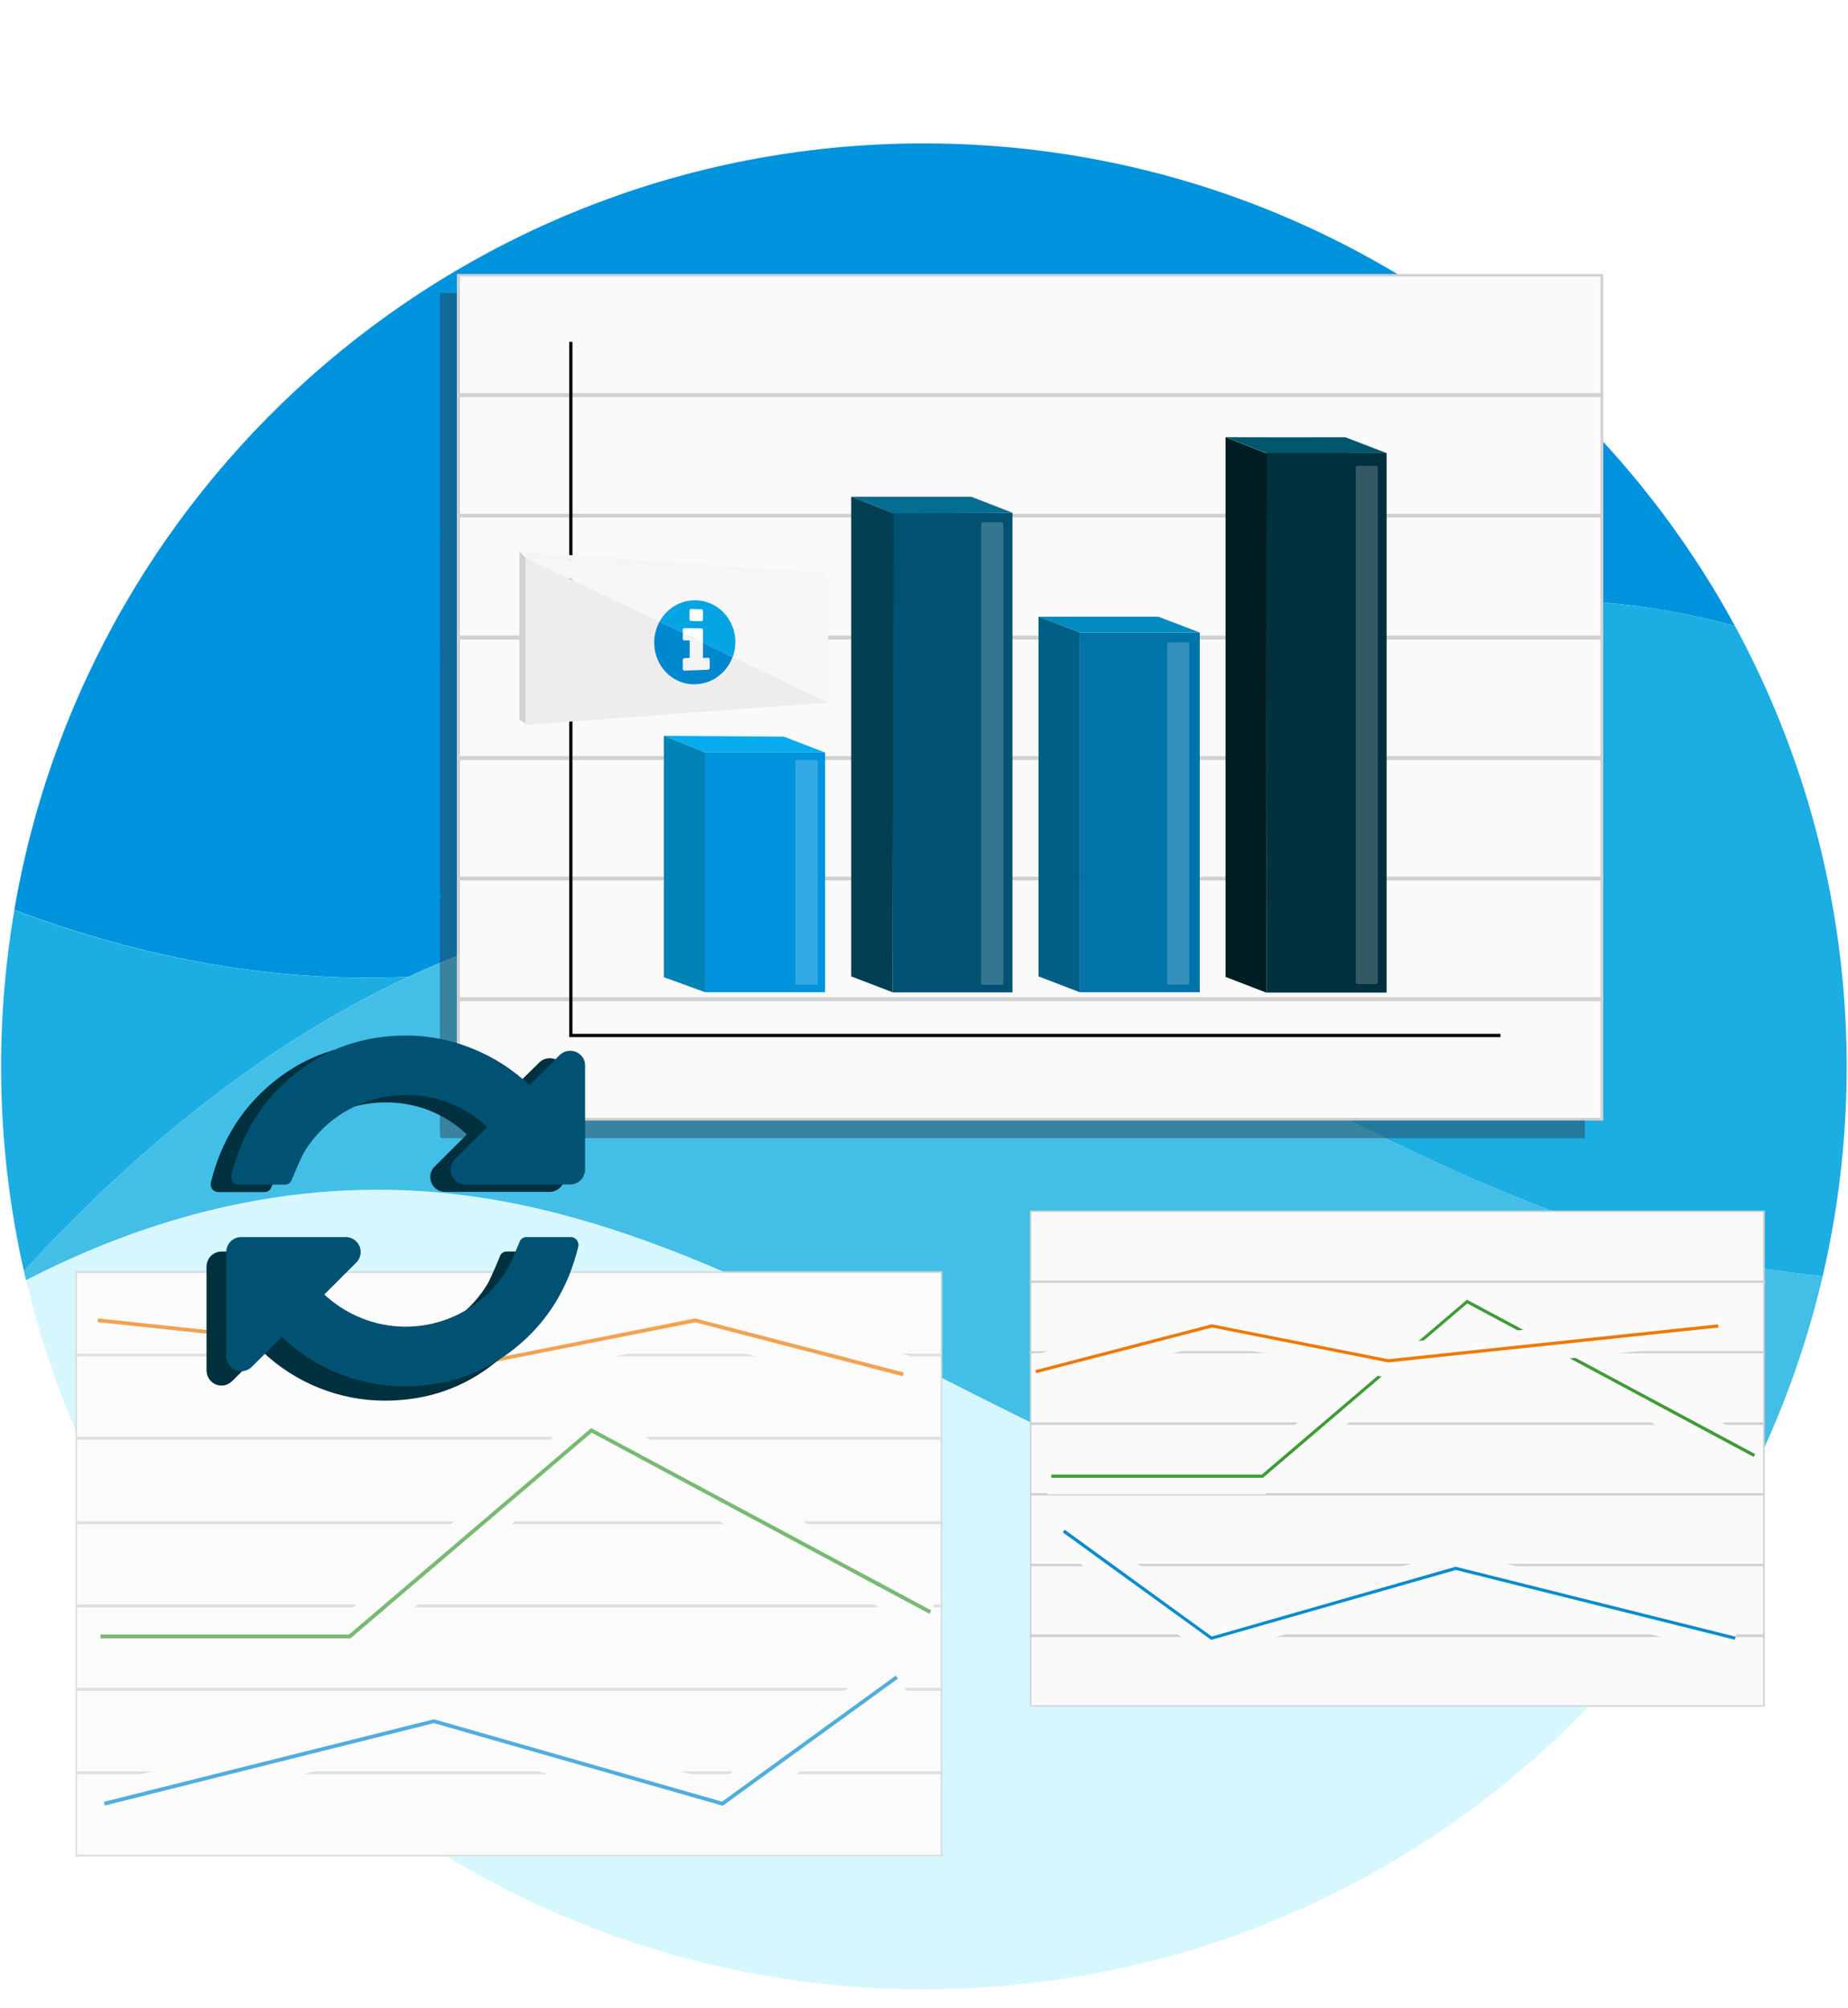 <?xml version="1.0" encoding="UTF-8"?>
<svg width="116px" height="126px" viewBox="0 0 116 126" version="1.1" xmlns="http://www.w3.org/2000/svg" xmlns:xlink="http://www.w3.org/1999/xlink">
    <!-- Generator: Sketch 52.2 (67145) - http://www.bohemiancoding.com/sketch -->
    <title>Group 44</title>
    <desc>Created with Sketch.</desc>
    <g id="Welcome" stroke="none" stroke-width="1" fill="none" fill-rule="evenodd">
        <g id="Group-44">
            <rect id="Rectangle-Copy-5" fill="#FFFFFF" fill-rule="nonzero" x="0" y="0" width="116" height="126"></rect>
            <g id="Group-19" transform="translate(0, 9)">
                <g id="metrics">
                    <path d="M25.653,52.3 C31.776,49.456 38.712,47.553 46.273,47.669 C62.293,41.462 75.923,31.088 91.647,29.037 C97.791,28.233 103.575,28.826 108.905,30.285 C99.092,12.245 79.973,0 57.989,0 C29.344,0 5.552,20.8 0.899,48.113 C10.014,51.518 18.177,52.649 25.653,52.3 Z" id="Shape" fill="#0093DD" fill-rule="nonzero"></path>
                    <path d="M25.653,52.3 C18.167,52.649 10.014,51.529 0.899,48.124 C-0.381,55.642 -0.18,63.34 1.502,70.784 C5.953,65.92 14.423,57.524 25.653,52.3 Z" id="Shape" fill="#1CADE2" fill-rule="nonzero"></path>
                    <path d="M29.238,66.026 C18.865,64.672 9.506,67.295 1.639,71.345 C7.688,96.861 30.623,115.852 58,115.852 C78.726,115.852 96.913,104.96 107.149,88.591 C74.232,93.963 54.436,69.304 29.238,66.026 Z" id="Shape" fill="#D7F7FF" fill-rule="nonzero"></path>
                    <path d="M51.148,48.018 C49.53,47.806 47.912,47.69 46.284,47.669 C38.723,47.553 31.786,49.456 25.664,52.3 C14.423,57.524 5.953,65.92 1.502,70.784 C1.544,70.975 1.586,71.154 1.628,71.345 C9.496,67.295 18.854,64.672 29.227,66.026 C54.426,69.314 74.232,93.974 107.139,88.581 C110.512,83.188 112.965,77.277 114.414,71.091 C89.776,68.733 72.37,50.788 51.148,48.018 Z" id="Shape" fill="#43BEE7" fill-rule="nonzero"></path>
                    <path d="M0.423,71.979 C0.825,71.757 1.227,71.546 1.639,71.334 C1.597,71.144 1.554,70.964 1.512,70.774 C1.11,71.207 0.751,71.609 0.423,71.979 Z" id="Shape"></path>
                    <path d="M108.905,30.285 C103.575,28.826 97.791,28.233 91.647,29.037 C75.923,31.088 62.293,41.462 46.273,47.669 C47.902,47.69 49.519,47.817 51.137,48.018 C72.37,50.788 89.776,68.733 114.414,71.091 C117.618,57.27 115.662,42.752 108.905,30.285 Z" id="Shape" fill="#1CADE2" fill-rule="nonzero"></path>
                    <g id="Group" transform="translate(4.653, 70.742)" fill-rule="nonzero">
                        <polygon id="Shape" fill="#FFFFFF" points="0.137 0.095 0.137 5.266 0.137 5.329 0.137 10.5 0.137 10.564 0.137 15.787 0.137 15.851 0.137 21.022 0.137 21.085 0.137 26.256 0.137 26.309 0.137 31.49 0.137 31.543 0.137 36.714 0.137 36.777 54.447 36.777 54.447 36.714 54.447 31.543 54.447 31.49 54.447 26.309 54.447 26.256 54.447 21.085 54.447 21.022 54.447 15.851 54.447 15.787 54.447 10.564 54.447 10.5 54.447 5.329 54.447 5.266 54.447 0.095"></polygon>
                        <g opacity="0.7">
                            <polygon id="Rectangle-path" fill="#FAFAFA" points="0.137 0.095 54.458 0.095 54.458 36.777 0.137 36.777"></polygon>
                            <path d="M54.51,5.382 L0.074,5.382 L0.074,0.032 L54.51,0.032 L54.51,5.382 Z M0.19,5.266 L54.394,5.266 L54.394,0.159 L0.19,0.159 L0.19,5.266 Z" id="Shape" fill="#D1D1D1"></path>
                            <path d="M54.51,10.564 L0.074,10.564 L0.074,5.213 L54.51,5.213 L54.51,10.564 Z M0.19,10.437 L54.394,10.437 L54.394,5.319 L0.19,5.319 L0.19,10.437 Z" id="Shape" fill="#D1D1D1"></path>
                            <path d="M54.51,15.851 L0.074,15.851 L0.074,10.5 L54.51,10.5 L54.51,15.851 Z M0.19,15.735 L54.394,15.735 L54.394,10.617 L0.19,10.617 L0.19,15.735 Z" id="Shape" fill="#D1D1D1"></path>
                            <path d="M54.51,21.138 L0.074,21.138 L0.074,15.787 L54.51,15.787 L54.51,21.138 Z M0.19,21.022 L54.394,21.022 L54.394,15.914 L0.19,15.914 L0.19,21.022 Z" id="Shape" fill="#D1D1D1"></path>
                            <path d="M54.51,26.309 L0.074,26.309 L0.074,20.958 L54.51,20.958 L54.51,26.309 Z M0.19,26.193 L54.394,26.193 L54.394,21.075 L0.19,21.075 L0.19,26.193 Z" id="Shape" fill="#D1D1D1"></path>
                            <path d="M54.51,31.607 L0.074,31.607 L0.074,26.256 L54.51,26.256 L54.51,31.607 Z M0.19,31.49 L54.394,31.49 L54.394,26.372 L0.19,26.372 L0.19,31.49 Z" id="Shape" fill="#D1D1D1"></path>
                            <path d="M54.51,36.777 L0.074,36.777 L0.074,31.427 L54.51,31.427 L54.51,36.777 Z M0.19,36.661 L54.394,36.661 L54.394,31.543 L0.19,31.543 L0.19,36.661 Z" id="Shape" fill="#D1D1D1"></path>
                            <polygon id="Shape" fill="#FAFAFA" points="40.933 34.811 22.566 29.555 2.199 34.652 1.597 32.262 22.608 27.007 40.457 32.104 50.915 24.522 52.364 26.52"></polygon>
                            <polygon id="Shape" fill="#068CCE" points="40.722 33.584 40.658 33.573 22.587 28.403 1.925 33.573 1.872 33.341 22.587 28.159 22.618 28.17 40.669 33.33 51.571 25.421 51.708 25.611"></polygon>
                            <polygon id="Shape" fill="#FAFAFA" points="17.754 24.194 1.66 24.194 1.66 21.73 16.845 21.73 32.304 8.544 54.331 20.345 53.157 22.523 32.622 11.515"></polygon>
                            <polygon id="Shape" fill="#3F9C35" points="17.342 23.084 1.66 23.084 1.66 22.84 17.257 22.84 32.453 9.887 53.802 21.328 53.686 21.54 32.484 10.172"></polygon>
                            <polygon id="Shape" fill="#FAFAFA" points="51.74 7.709 38.956 4.388 25.992 6.958 1.354 4.346 1.618 1.893 25.886 4.462 39.03 1.861 52.364 5.319"></polygon>
                            <polygon id="Shape" fill="#EC7A09" points="52.015 6.63 38.987 3.246 25.949 5.826 25.928 5.826 1.47 3.236 1.502 3.003 25.939 5.594 38.987 3.003 52.078 6.397"></polygon>
                        </g>
                    </g>
                    <g id="Group" transform="translate(64.609, 66.935)" fill-rule="nonzero">
                        <polygon id="Shape" fill="#FFFFFF" points="0.095 0.106 0.095 4.473 0.095 4.526 0.095 8.914 0.095 8.967 0.095 13.408 0.095 13.44 0.095 17.828 0.095 17.871 0.095 22.259 0.095 22.312 0.095 26.7 0.095 26.753 0.095 31.12 0.095 31.173 46.114 31.173 46.114 31.12 46.114 26.753 46.114 26.7 46.114 22.312 46.114 22.259 46.114 17.871 46.114 17.828 46.114 13.44 46.114 13.408 46.114 8.967 46.114 8.914 46.114 4.526 46.114 4.473 46.114 0.106"></polygon>
                        <polygon id="Rectangle-path" fill="#FAFAFA" points="0.095 0.106 46.114 0.106 46.114 31.184 0.095 31.184"></polygon>
                        <path d="M46.167,4.579 L0.042,4.579 L0.042,0.042 L46.167,0.042 L46.167,4.579 Z M0.137,4.473 L46.062,4.473 L46.062,0.137 L0.137,0.137 L0.137,4.473 Z" id="Shape" fill="#D1D1D1"></path>
                        <path d="M46.167,8.967 L0.042,8.967 L0.042,4.431 L46.167,4.431 L46.167,8.967 Z M0.137,8.861 L46.062,8.861 L46.062,4.526 L0.137,4.526 L0.137,8.861 Z" id="Shape" fill="#D1D1D1"></path>
                        <path d="M46.167,13.44 L0.042,13.44 L0.042,8.904 L46.167,8.904 L46.167,13.44 Z M0.137,13.334 L46.062,13.334 L46.062,8.999 L0.137,8.999 L0.137,13.334 Z" id="Shape" fill="#D1D1D1"></path>
                        <path d="M46.167,17.923 L0.042,17.923 L0.042,13.398 L46.167,13.398 L46.167,17.923 Z M0.137,17.828 L46.062,17.828 L46.062,13.493 L0.137,13.493 L0.137,17.828 Z" id="Shape" fill="#D1D1D1"></path>
                        <path d="M46.167,22.312 L0.042,22.312 L0.042,17.775 L46.167,17.775 L46.167,22.312 Z M0.137,22.206 L46.062,22.206 L46.062,17.871 L0.137,17.871 L0.137,22.206 Z" id="Shape" fill="#D1D1D1"></path>
                        <path d="M46.167,26.806 L0.042,26.806 L0.042,22.269 L46.167,22.269 L46.167,26.806 Z M0.137,26.7 L46.062,26.7 L46.062,22.365 L0.137,22.365 L0.137,26.7 Z" id="Shape" fill="#D1D1D1"></path>
                        <path d="M46.167,31.173 L0.042,31.173 L0.042,26.637 L46.167,26.637 L46.167,31.173 Z M0.137,31.088 L46.062,31.088 L46.062,26.753 L0.137,26.753 L0.137,31.088 Z" id="Shape" fill="#D1D1D1"></path>
                        <g transform="translate(1.48, 19.245)" id="Shape">
                            <polygon fill="#FAFAFA" points="0.063 1.755 1.29 0.063 10.151 6.493 25.273 2.168 43.08 6.62 42.572 8.65 25.315 4.335 9.749 8.777"></polygon>
                            <polygon fill="#068CCE" points="0.624 0.994 0.74 0.825 9.972 7.529 25.273 3.151 25.294 3.151 42.858 7.539 42.805 7.73 25.294 3.352 9.94 7.74"></polygon>
                        </g>
                        <g transform="translate(1.163, 4.547)" id="Shape">
                            <polygon fill="#FAFAFA" points="13.63 13.302 0 13.302 0 11.209 12.858 11.209 25.96 0.042 44.624 10.046 43.64 11.886 26.235 2.559"></polygon>
                            <polygon fill="#3F9C35" points="13.503 12.266 0.222 12.266 0.222 12.065 13.429 12.065 26.309 1.089 26.372 1.121 44.401 10.775 44.306 10.955 26.33 1.322"></polygon>
                        </g>
                        <g transform="translate(0.106, 6.133)" id="Shape">
                            <polygon fill="#FAFAFA" points="0.032 3.003 11.336 0.074 22.47 2.284 43.037 0.106 43.259 2.189 22.534 4.378 22.375 4.399 11.399 2.221 0.56 5.033"></polygon>
                            <polygon fill="#EC7A09" points="0.275 3.923 11.336 1.047 11.367 1.047 22.428 3.236 43.133 1.047 43.154 1.248 22.439 3.437 22.418 3.437 11.367 1.248 0.328 4.113"></polygon>
                        </g>
                    </g>
                    <g id="Group" transform="translate(27.599, 8.142)" fill-rule="nonzero">
                        <g opacity="0.4" transform="translate(0, 1.163)" fill="#292E34" id="Shape">
                            <polygon points="0.085 0.085 0.085 0.085 0.011 0.085 0.011 7.571 0.011 7.656 0.011 15.132 0.085 15.132 0.085 15.216 0.011 15.216 0.011 22.788 0.085 22.788 0.085 22.872 0.011 22.872 0.011 30.348 0.011 30.433 0.011 37.909 0.085 37.909 0.085 37.993 0.011 37.993 0.011 45.48 0.011 45.565 0.011 53.041 0.085 53.041 0.085 53.125 71.884 53.125 71.884 0.085"></polygon>
                        </g>
                        <polygon id="Rectangle-path" fill="#FAFAFA" points="1.237 0.127 73.037 0.127 73.037 53.168 1.237 53.168"></polygon>
                        <path d="M73.037,7.783 L1.079,7.783 L1.079,0.053 L73.037,0.053 L73.037,7.783 Z M1.237,7.613 L72.867,7.613 L72.867,0.211 L1.237,0.211 L1.237,7.613 Z" id="Shape" fill="#D1D1D1"></path>
                        <path d="M73.037,15.259 L1.079,15.259 L1.079,7.529 L73.037,7.529 L73.037,15.259 Z M1.237,15.1 L72.867,15.1 L72.867,7.698 L1.237,7.698 L1.237,15.1 Z" id="Shape" fill="#D1D1D1"></path>
                        <path d="M73.037,22.904 L1.079,22.904 L1.079,15.174 L73.037,15.174 L73.037,22.904 Z M1.237,22.745 L72.867,22.745 L72.867,15.343 L1.237,15.343 L1.237,22.745 Z" id="Shape" fill="#D1D1D1"></path>
                        <path d="M73.037,30.56 L1.079,30.56 L1.079,22.83 L73.037,22.83 L73.037,30.56 Z M1.237,30.401 L72.867,30.401 L72.867,22.999 L1.237,22.999 L1.237,30.401 Z" id="Shape" fill="#D1D1D1"></path>
                        <path d="M73.037,38.036 L1.079,38.036 L1.079,30.306 L73.037,30.306 L73.037,38.036 Z M1.237,37.877 L72.867,37.877 L72.867,30.475 L1.237,30.475 L1.237,37.877 Z" id="Shape" fill="#D1D1D1"></path>
                        <path d="M73.037,45.692 L1.079,45.692 L1.079,37.962 L73.037,37.962 L73.037,45.692 Z M1.237,45.522 L72.867,45.522 L72.867,38.12 L1.237,38.12 L1.237,45.522 Z" id="Shape" fill="#D1D1D1"></path>
                        <path d="M73.037,53.168 L1.079,53.168 L1.079,45.438 L73.037,45.438 L73.037,53.168 Z M1.237,53.009 L72.867,53.009 L72.867,45.607 L1.237,45.607 L1.237,53.009 Z" id="Shape" fill="#D1D1D1"></path>
                        <polygon id="Shape" fill="#000000" points="66.586 47.944 8.132 47.944 8.132 4.314 8.333 4.314 8.333 47.743 66.586 47.743"></polygon>
                        <polygon id="Rectangle-path" fill="#0094DE" points="16.665 30.084 24.194 30.084 24.194 45.131 16.665 45.131"></polygon>
                        <polygon id="Shape" fill="#06ACED" points="21.603 29.09 24.194 30.084 16.665 30.084 14.074 29.037"></polygon>
                        <polygon id="Shape" fill="#0283B5" points="16.665 45.131 14.074 44.19 14.074 29.037 16.665 30.084"></polygon>
                        <g opacity="0.2" transform="translate(22.312, 30.56)" fill="#FFFFFF" id="Shape">
                            <path d="M0.095,0 L1.332,0 C1.375,0 1.417,0.032 1.417,0.085 L1.417,14.022 C1.417,14.064 1.385,14.106 1.332,14.106 L0.095,14.106 C0.053,14.106 0.011,14.074 0.011,14.022 L0.011,0.085 C0.021,0.032 0.053,0 0.095,0 Z"></path>
                        </g>
                        <polygon id="Rectangle-path" fill="#0073A9" points="40.182 22.555 47.711 22.555 47.711 45.131 40.182 45.131"></polygon>
                        <polygon id="Shape" fill="#028BC1" points="45.11 21.561 47.711 22.555 40.182 22.555 37.592 21.561"></polygon>
                        <polygon id="Shape" fill="#005F84" points="40.182 45.131 37.592 44.137 37.592 21.561 40.182 22.555"></polygon>
                        <g opacity="0.2" transform="translate(45.575, 23.158)" fill="#FFFFFF" id="Shape">
                            <path d="M0.19,0.011 L1.385,0.011 C1.438,0.011 1.48,0.053 1.48,0.106 L1.48,21.402 C1.48,21.455 1.438,21.498 1.385,21.498 L0.19,21.498 C0.137,21.498 0.095,21.455 0.095,21.402 L0.095,0.106 C0.095,0.053 0.137,0.011 0.19,0.011 Z"></path>
                        </g>
                        <polygon id="Rectangle-path" fill="#015173" points="28.424 15.037 35.953 15.037 35.953 45.142 28.424 45.142"></polygon>
                        <polygon id="Shape" fill="#056D91" points="33.362 14.032 35.953 15.037 28.498 15.079 25.833 14.032"></polygon>
                        <polygon id="Shape" fill="#023F54" points="28.424 45.131 25.833 44.137 25.833 14.032 28.498 15.079"></polygon>
                        <g opacity="0.2" transform="translate(33.943, 15.544)" fill="#FFFFFF" id="Shape">
                            <path d="M0.159,0.085 L1.322,0.085 C1.385,0.085 1.438,0.137 1.438,0.201 L1.438,29.005 C1.438,29.069 1.385,29.122 1.322,29.122 L0.159,29.122 C0.095,29.122 0.042,29.069 0.042,29.005 L0.042,0.201 C0.042,0.137 0.095,0.085 0.159,0.085 Z"></path>
                        </g>
                        <polygon id="Shape" fill="#D1D1D1" points="5.502 17.839 5.002 17.479 5.002 28.032 5.502 28.339"></polygon>
                        <path d="M24.173,18.822 L24.384,19.087 L5.382,17.839 L5.002,17.479 C5.107,17.469 24.173,18.822 24.173,18.822 Z" id="Shape" fill="#F5F5F5"></path>
                        <path d="M18.241,24.437 C18.029,24.828 17.733,25.156 17.363,25.399 C16.993,25.643 16.559,25.791 16.115,25.801 C15.661,25.822 15.206,25.727 14.804,25.505 C14.402,25.283 14.064,24.955 13.831,24.554 C13.355,23.729 13.345,22.714 13.799,21.878 L5.382,17.849 L5.382,28.35 L24.384,26.954 L18.399,24.078 C18.357,24.205 18.304,24.321 18.241,24.437 Z" id="Shape" fill="#EDEDED"></path>
                        <path d="M5.382,17.839 L13.799,21.868 C13.81,21.846 13.821,21.825 13.831,21.804 C14.064,21.402 14.402,21.064 14.804,20.842 C15.608,20.398 16.591,20.419 17.363,20.916 C17.733,21.149 18.04,21.476 18.241,21.868 C18.452,22.259 18.558,22.703 18.558,23.147 C18.558,23.464 18.505,23.782 18.399,24.078 L24.384,26.943 L24.384,19.087 L5.382,17.839 Z" id="Shape" fill="#F7F7F7"></path>
                        <path d="M16.506,22.322 C16.485,22.301 16.464,22.291 16.432,22.291 L15.364,22.28 C15.333,22.28 15.312,22.291 15.29,22.312 C15.269,22.333 15.259,22.365 15.259,22.396 L15.259,22.576 L16.538,23.189 L16.538,22.407 C16.538,22.375 16.528,22.343 16.506,22.322 Z" id="Shape" fill="#FFFFFF"></path>
                        <path d="M15.248,22.946 C15.248,22.978 15.259,23.01 15.28,23.031 C15.301,23.052 15.333,23.063 15.354,23.063 L15.682,23.063 L15.682,24.162 L15.354,24.173 C15.322,24.173 15.301,24.183 15.28,24.205 C15.259,24.226 15.248,24.257 15.248,24.289 L15.248,24.85 C15.248,24.881 15.259,24.902 15.28,24.924 C15.301,24.945 15.333,24.955 15.354,24.955 L16.834,24.902 C16.866,24.902 16.887,24.892 16.908,24.871 C16.929,24.85 16.94,24.818 16.94,24.797 L16.94,24.257 C16.94,24.226 16.929,24.205 16.908,24.183 C16.887,24.162 16.866,24.152 16.834,24.152 L16.517,24.162 L16.517,23.2 L15.238,22.587 L15.248,22.946 Z" id="Shape" fill="#F4F4F4"></path>
                        <path d="M15.787,21.846 L16.422,21.857 C16.454,21.857 16.475,21.846 16.496,21.825 C16.517,21.804 16.528,21.772 16.528,21.751 L16.528,21.201 C16.528,21.17 16.517,21.149 16.496,21.127 C16.475,21.106 16.454,21.096 16.422,21.096 L15.787,21.075 C15.756,21.075 15.735,21.085 15.713,21.106 C15.692,21.127 15.682,21.159 15.682,21.18 L15.682,21.73 C15.682,21.762 15.692,21.794 15.713,21.815 C15.735,21.836 15.766,21.846 15.787,21.846 Z" id="Shape" fill="#FFFFFF"></path>
                        <path d="M15.248,22.396 C15.248,22.365 15.259,22.333 15.28,22.312 C15.301,22.291 15.333,22.28 15.354,22.28 L16.422,22.291 C16.454,22.291 16.475,22.301 16.496,22.322 C16.517,22.343 16.528,22.375 16.528,22.407 L16.528,23.189 L18.399,24.088 C18.505,23.792 18.558,23.475 18.558,23.158 C18.558,22.714 18.452,22.269 18.241,21.878 C18.029,21.487 17.733,21.159 17.363,20.927 C16.591,20.43 15.608,20.398 14.804,20.853 C14.402,21.075 14.064,21.413 13.831,21.815 C13.821,21.836 13.81,21.857 13.799,21.878 L15.259,22.576 L15.248,22.396 Z M15.682,21.18 C15.682,21.149 15.692,21.127 15.713,21.106 C15.735,21.085 15.766,21.075 15.787,21.075 L16.422,21.096 C16.454,21.096 16.475,21.106 16.496,21.127 C16.517,21.149 16.528,21.18 16.528,21.201 L16.528,21.741 C16.528,21.772 16.517,21.794 16.496,21.815 C16.475,21.836 16.454,21.846 16.422,21.846 L15.787,21.836 C15.756,21.836 15.735,21.825 15.713,21.804 C15.692,21.783 15.682,21.751 15.682,21.72 L15.682,21.18 Z" id="Shape" fill="#05A4E2"></path>
                        <path d="M13.831,24.554 C14.064,24.955 14.402,25.283 14.804,25.505 C15.206,25.727 15.65,25.833 16.105,25.801 C16.549,25.78 16.982,25.643 17.352,25.399 C17.828,25.082 18.198,24.628 18.389,24.088 L16.528,23.189 L16.528,24.152 L16.845,24.141 C16.877,24.141 16.898,24.152 16.919,24.173 C16.94,24.194 16.951,24.226 16.951,24.247 L16.951,24.786 C16.951,24.818 16.94,24.839 16.919,24.86 C16.898,24.881 16.877,24.892 16.845,24.892 L15.364,24.945 C15.333,24.945 15.312,24.934 15.29,24.913 C15.269,24.892 15.259,24.86 15.259,24.839 L15.259,24.279 C15.259,24.247 15.269,24.215 15.29,24.194 C15.312,24.173 15.343,24.162 15.364,24.162 L15.692,24.152 L15.692,23.052 L15.364,23.052 C15.333,23.052 15.312,23.041 15.29,23.02 C15.269,22.999 15.259,22.967 15.259,22.936 L15.259,22.576 L13.799,21.878 C13.345,22.714 13.355,23.729 13.831,24.554 Z" id="Shape" fill="#0088CE"></path>
                        <path d="M56.847,10.299 L59.438,11.293 L51.93,11.314 L49.319,10.289 C49.361,10.31 56.847,10.299 56.847,10.299 Z" id="Shape" fill="#00576B"></path>
                        <rect id="Rectangle-path" fill="#01303E" x="51.909" y="11.293" width="7.529" height="33.859"></rect>
                        <polygon id="Shape" fill="#001E23" points="51.909 45.163 49.329 44.169 49.329 10.299 51.93 11.325"></polygon>
                        <g opacity="0.2" transform="translate(57.418, 12.055)" fill="#FFFFFF" id="Shape">
                            <path d="M0.201,0.042 L1.354,0.042 C1.417,0.042 1.47,0.095 1.47,0.159 L1.47,32.442 C1.47,32.505 1.417,32.558 1.354,32.558 L0.201,32.558 C0.137,32.558 0.085,32.505 0.085,32.442 L0.085,0.159 C0.085,0.095 0.137,0.042 0.201,0.042 Z"></path>
                        </g>
                    </g>
                    <g id="Group" transform="translate(12.901, 55.938)" fill-rule="nonzero">
                        <path d="M22.174,14.074 C22.174,14.106 22.174,14.148 22.164,14.18 C21.54,16.792 20.229,18.917 18.241,20.535 C16.253,22.153 13.916,22.967 11.251,22.967 C9.834,22.967 8.428,22.692 7.116,22.164 C5.795,21.635 4.579,20.853 3.553,19.869 L1.66,21.751 C1.29,22.111 0.698,22.111 0.338,21.741 C0.169,21.572 0.074,21.339 0.063,21.096 L0.063,14.54 C0.074,14.022 0.486,13.609 1.005,13.609 L7.561,13.609 C8.079,13.609 8.491,14.022 8.502,14.54 C8.502,14.793 8.407,15.026 8.227,15.206 L6.218,17.215 C6.905,17.849 7.698,18.357 8.576,18.706 C11.949,20.049 15.809,18.759 17.691,15.661 C17.797,15.491 18.061,14.92 18.463,13.947 C18.516,13.747 18.695,13.609 18.907,13.609 L21.709,13.609 C21.963,13.609 22.174,13.821 22.174,14.074 Z" id="Shape" fill="#01303E"></path>
                        <path d="M23.411,13.176 C23.411,13.207 23.411,13.25 23.401,13.281 C22.777,15.893 21.466,18.019 19.478,19.636 C17.49,21.254 15.153,22.069 12.488,22.069 C11.071,22.069 9.665,21.794 8.354,21.265 C7.032,20.736 5.816,19.954 4.79,18.97 L2.897,20.853 C2.527,21.212 1.935,21.212 1.576,20.842 C1.406,20.673 1.311,20.44 1.301,20.186 L1.301,13.63 C1.311,13.112 1.724,12.7 2.242,12.7 L8.798,12.7 C9.316,12.7 9.728,13.112 9.739,13.63 C9.739,13.884 9.644,14.117 9.464,14.296 L7.455,16.306 C8.142,16.94 8.935,17.448 9.813,17.797 C13.186,19.139 17.035,17.849 18.928,14.751 C19.034,14.582 19.298,14.011 19.7,13.038 C19.753,12.837 19.933,12.7 20.144,12.7 L22.957,12.7 C23.189,12.71 23.401,12.922 23.411,13.176 Z" id="Shape" fill="#015173"></path>
                        <path d="M22.544,2.369 L22.544,8.925 C22.534,9.443 22.121,9.855 21.603,9.866 L15.047,9.866 C14.529,9.866 14.117,9.453 14.106,8.946 C14.106,8.692 14.201,8.449 14.381,8.28 L16.401,6.26 C15.026,4.949 13.197,4.23 11.293,4.251 C8.692,4.251 6.271,5.594 4.917,7.825 C4.811,7.994 4.558,8.565 4.145,9.538 C4.092,9.739 3.912,9.876 3.712,9.876 L0.793,9.876 C0.539,9.876 0.328,9.665 0.328,9.411 L0.328,9.305 C0.962,6.694 2.284,4.568 4.283,2.95 C6.281,1.332 8.618,0.518 11.304,0.518 C12.731,0.518 14.138,0.793 15.46,1.332 C16.792,1.861 18.008,2.644 19.044,3.627 L20.948,1.745 C21.318,1.385 21.91,1.385 22.269,1.755 C22.449,1.903 22.544,2.136 22.544,2.369 Z" id="Shape" fill="#01303E"></path>
                        <path d="M23.824,1.914 L23.824,8.47 C23.813,8.988 23.401,9.401 22.883,9.401 L16.327,9.401 C15.809,9.401 15.396,8.988 15.386,8.481 C15.386,8.227 15.481,7.984 15.661,7.814 L17.68,5.795 C16.306,4.484 14.476,3.764 12.573,3.786 C9.972,3.786 7.55,5.139 6.197,7.36 C6.091,7.529 5.826,8.1 5.425,9.073 C5.372,9.274 5.192,9.411 4.991,9.411 L2.083,9.411 C1.829,9.411 1.618,9.2 1.618,8.946 L1.618,8.84 C2.252,6.228 3.574,4.103 5.573,2.485 C7.571,0.867 9.908,0.053 12.594,0.053 C14.022,0.053 15.428,0.328 16.739,0.867 C18.071,1.396 19.288,2.178 20.324,3.162 L22.227,1.279 C22.597,0.92 23.189,0.92 23.549,1.279 C23.729,1.438 23.824,1.671 23.824,1.914 Z" id="Shape" fill="#015173"></path>
                    </g>
                </g>
            </g>
        </g>
    </g>
</svg>